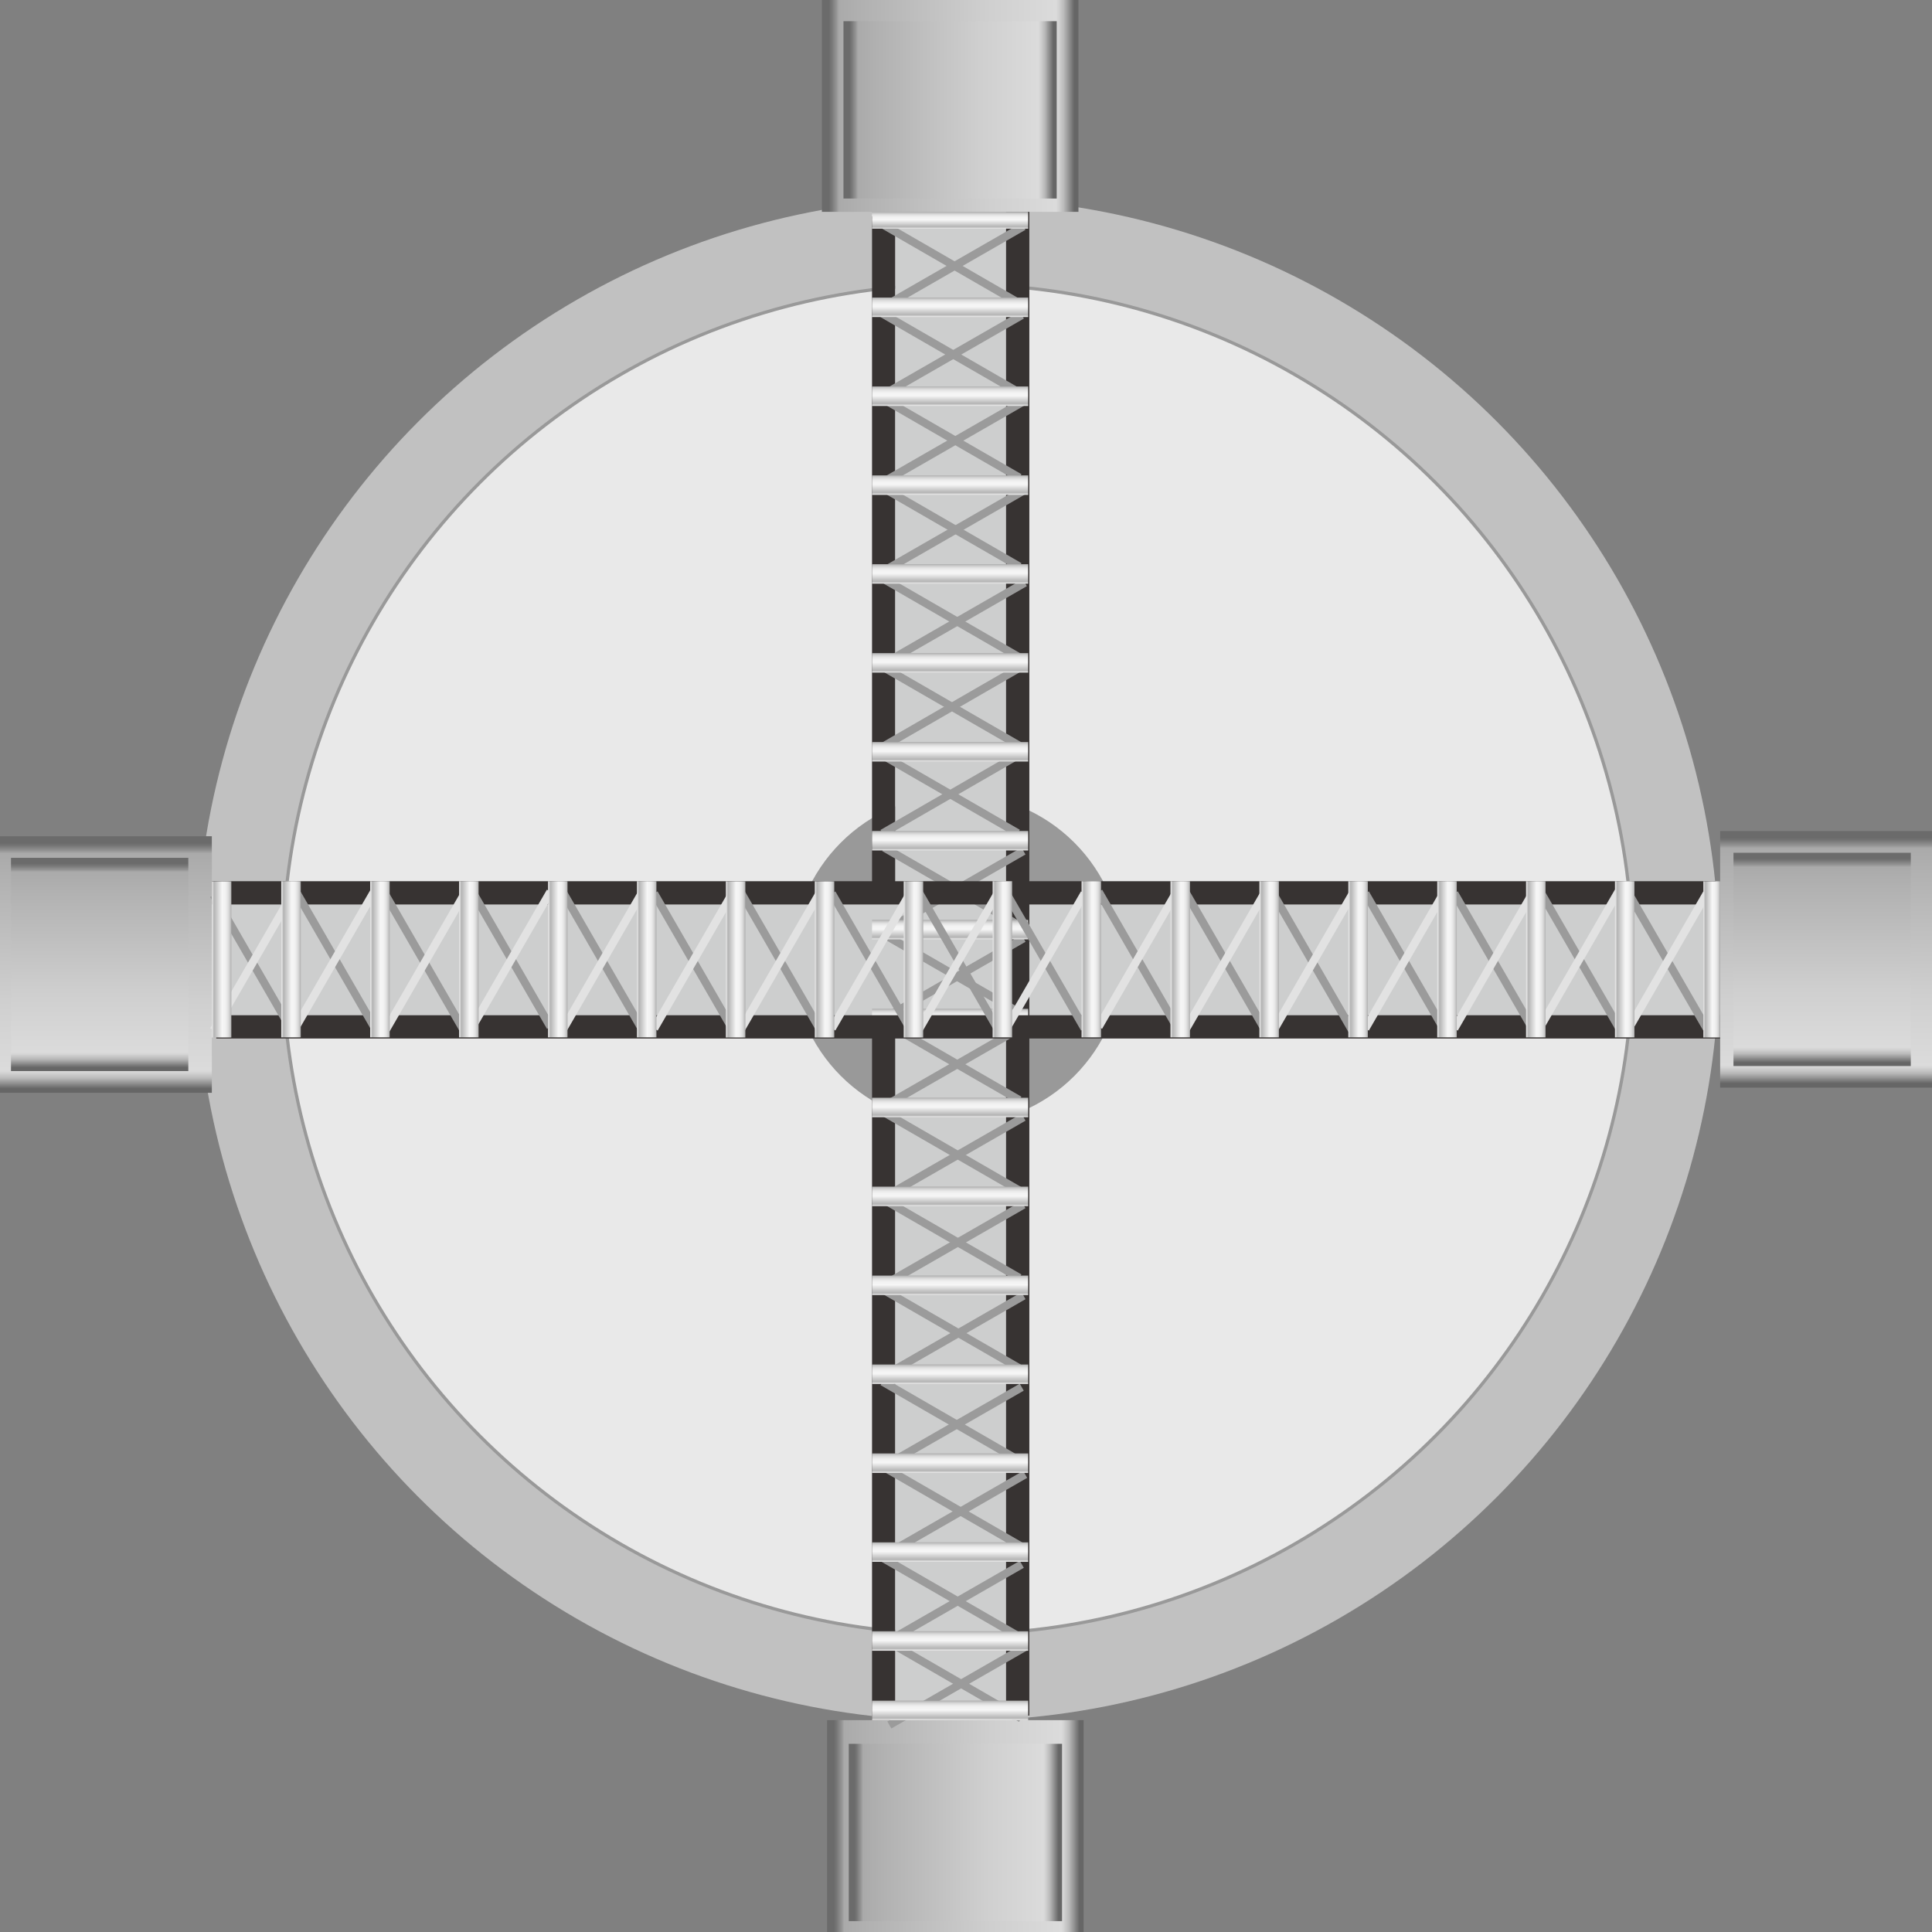 <svg xmlns="http://www.w3.org/2000/svg" xmlns:xlink="http://www.w3.org/1999/xlink" viewBox="0 0 149.48 149.48"><rect x="0" y="0" width="149.48" height="149.48" fill="#808080" stroke="none"/><defs><style>.cls-1{fill:#c1c1c1;}.cls-2{fill:#e9e9e9;stroke:#999;stroke-miterlimit:10;stroke-width:0.25px;}.cls-3{fill:#999;}.cls-4{fill:url(#未命名的渐变_9);}.cls-5{fill:#373332;}.cls-6{fill:#cdcece;}.cls-7{fill:url(#未命名的渐变_9-2);}.cls-8{fill:url(#未命名的渐变_9-3);}.cls-9{fill:url(#未命名的渐变_9-4);}.cls-10{fill:url(#未命名的渐变_105);}.cls-11{fill:url(#未命名的渐变_105-2);}.cls-12{fill:url(#未命名的渐变_105-3);}.cls-13{fill:url(#未命名的渐变_105-4);}.cls-14{fill:url(#未命名的渐变_105-5);}.cls-15{fill:url(#未命名的渐变_105-6);}.cls-16{fill:url(#未命名的渐变_105-7);}.cls-17{fill:url(#未命名的渐变_105-8);}.cls-18{fill:url(#未命名的渐变_105-9);}.cls-19{fill:url(#未命名的渐变_105-10);}.cls-20{fill:url(#未命名的渐变_105-11);}.cls-21{fill:url(#未命名的渐变_105-12);}.cls-22{fill:url(#未命名的渐变_105-13);}.cls-23{fill:url(#未命名的渐变_105-14);}.cls-24{fill:url(#未命名的渐变_105-15);}.cls-25{fill:url(#未命名的渐变_105-16);}.cls-26{fill:url(#未命名的渐变_105-17);}.cls-27{fill:url(#未命名的渐变_105-18);}.cls-28{fill:url(#未命名的渐变_105-19);}.cls-29{fill:url(#未命名的渐变_105-20);}.cls-30{fill:url(#未命名的渐变_105-21);}.cls-31{fill:url(#未命名的渐变_105-22);}.cls-32{fill:url(#未命名的渐变_105-23);}.cls-33{fill:url(#未命名的渐变_105-24);}.cls-34{fill:url(#未命名的渐变_105-25);}.cls-35{fill:url(#未命名的渐变_105-26);}.cls-36{fill:url(#未命名的渐变_105-27);}.cls-37{fill:url(#未命名的渐变_105-28);}.cls-38{fill:url(#未命名的渐变_105-29);}.cls-39{fill:url(#未命名的渐变_105-30);}.cls-40{fill:url(#未命名的渐变_105-31);}.cls-41{fill:url(#未命名的渐变_105-32);}.cls-42{fill:url(#未命名的渐变_105-33);}.cls-43{fill:url(#未命名的渐变_105-34);}.cls-44{fill:url(#未命名的渐变_105-35);}.cls-45{fill:url(#未命名的渐变_105-36);}.cls-46{fill:url(#未命名的渐变_105-37);}.cls-47{fill:url(#未命名的渐变_105-38);}.cls-48{fill:url(#未命名的渐变_105-39);}.cls-49{fill:url(#未命名的渐变_105-40);}.cls-50{fill:url(#未命名的渐变_105-41);}.cls-51{fill:url(#未命名的渐变_105-42);}.cls-52{fill:url(#未命名的渐变_105-43);}.cls-53{fill:url(#未命名的渐变_105-44);}.cls-54{fill:url(#未命名的渐变_105-45);}.cls-55{fill:url(#未命名的渐变_105-46);}.cls-56{fill:url(#未命名的渐变_105-47);}.cls-57{fill:url(#未命名的渐变_105-48);}.cls-58{fill:url(#未命名的渐变_105-49);}.cls-59{fill:url(#未命名的渐变_105-50);}.cls-60{fill:url(#未命名的渐变_105-51);}.cls-61{fill:url(#未命名的渐变_105-52);}.cls-62{fill:url(#未命名的渐变_9-5);}.cls-63{fill:url(#未命名的渐变_9-6);}.cls-64{fill:url(#未命名的渐变_9-7);}.cls-65{fill:url(#未命名的渐变_9-8);}.cls-66{fill:url(#未命名的渐变_105-53);}.cls-67{fill:url(#未命名的渐变_105-54);}.cls-68{fill:url(#未命名的渐变_105-55);}.cls-69{fill:url(#未命名的渐变_105-56);}.cls-70{fill:url(#未命名的渐变_105-57);}.cls-71{fill:url(#未命名的渐变_105-58);}.cls-72{fill:url(#未命名的渐变_105-59);}.cls-73{fill:url(#未命名的渐变_105-60);}.cls-74{fill:url(#未命名的渐变_105-61);}.cls-75{fill:url(#未命名的渐变_105-62);}.cls-76{fill:url(#未命名的渐变_105-63);}.cls-77{fill:url(#未命名的渐变_105-64);}.cls-78{fill:url(#未命名的渐变_105-65);}.cls-79{fill:url(#未命名的渐变_105-66);}.cls-80{fill:url(#未命名的渐变_105-67);}.cls-81{fill:url(#未命名的渐变_105-68);}.cls-82{fill:url(#未命名的渐变_105-69);}.cls-83{fill:url(#未命名的渐变_105-70);}.cls-84{fill:url(#未命名的渐变_105-71);}.cls-85{fill:url(#未命名的渐变_105-72);}.cls-86{fill:url(#未命名的渐变_105-73);}.cls-87{fill:url(#未命名的渐变_105-74);}.cls-88{fill:url(#未命名的渐变_105-75);}.cls-89{fill:url(#未命名的渐变_105-76);}.cls-90{fill:url(#未命名的渐变_105-77);}.cls-91{fill:url(#未命名的渐变_105-78);}.cls-92{fill:url(#未命名的渐变_105-79);}.cls-93{fill:url(#未命名的渐变_105-80);}.cls-94{fill:url(#未命名的渐变_105-81);}.cls-95{fill:url(#未命名的渐变_105-82);}.cls-96{fill:url(#未命名的渐变_105-83);}.cls-97{fill:url(#未命名的渐变_105-84);}.cls-98{fill:url(#未命名的渐变_105-85);}.cls-99{fill:url(#未命名的渐变_105-86);}.cls-100{fill:url(#未命名的渐变_105-87);}.cls-101{fill:url(#未命名的渐变_105-88);}.cls-102{fill:url(#未命名的渐变_105-89);}.cls-103{fill:url(#未命名的渐变_105-90);}.cls-104{fill:url(#未命名的渐变_105-91);}.cls-105{fill:url(#未命名的渐变_105-92);}.cls-106{fill:url(#未命名的渐变_105-93);}.cls-107{fill:url(#未命名的渐变_105-94);}.cls-108{fill:url(#未命名的渐变_105-95);}.cls-109{fill:url(#未命名的渐变_105-96);}.cls-110{fill:url(#未命名的渐变_105-97);}.cls-111{fill:url(#未命名的渐变_105-98);}.cls-112{fill:url(#未命名的渐变_105-99);}.cls-113{fill:url(#未命名的渐变_105-100);}.cls-114{fill:url(#未命名的渐变_105-101);}.cls-115{fill:url(#未命名的渐变_105-102);}.cls-116{fill:url(#未命名的渐变_105-103);}.cls-117{fill:url(#未命名的渐变_105-104);}</style><linearGradient id="未命名的渐变_9" x1="64.12" y1="8.2" x2="84.12" y2="8.2" gradientUnits="userSpaceOnUse"><stop offset="0" stop-color="#6b6b6b"/><stop offset="0.01" stop-color="#767676"/><stop offset="0.03" stop-color="#959595"/><stop offset="0.04" stop-color="#aaa"/><stop offset="0.13" stop-color="#b1b1b1"/><stop offset="0.61" stop-color="#cfcfcf"/><stop offset="0.88" stop-color="#dbdbdb"/><stop offset="0.89" stop-color="#d2d2d2"/><stop offset="0.91" stop-color="#b9b9b9"/><stop offset="0.93" stop-color="#909090"/><stop offset="0.95" stop-color="#666"/></linearGradient><linearGradient id="未命名的渐变_9-2" x1="65.71" y1="8.51" x2="82.33" y2="8.51" xlink:href="#未命名的渐变_9"/><linearGradient id="未命名的渐变_9-3" x1="64.52" y1="141.28" x2="84.52" y2="141.28" xlink:href="#未命名的渐变_9"/><linearGradient id="未命名的渐变_9-4" x1="66.11" y1="141.78" x2="82.73" y2="141.78" xlink:href="#未命名的渐变_9"/><linearGradient id="未命名的渐变_105" x1="-253.93" y1="287.23" x2="-253.93" y2="285.92" gradientTransform="translate(327.57 -115.85) scale(1 0.48)" gradientUnits="userSpaceOnUse"><stop offset="0" stop-color="#e2e2e2"/><stop offset="0.03" stop-color="#d0d0d0"/><stop offset="0.06" stop-color="#bcbcbc"/><stop offset="0.09" stop-color="#b5b5b5"/><stop offset="0.49" stop-color="#f6f6f6"/><stop offset="0.63" stop-color="#f3f3f3"/><stop offset="0.73" stop-color="#eaeaea"/><stop offset="0.82" stop-color="#dbdbdb"/><stop offset="0.9" stop-color="#c6c6c6"/><stop offset="0.97" stop-color="#aaa"/><stop offset="1" stop-color="#9b9b9b"/></linearGradient><linearGradient id="未命名的渐变_105-2" x1="312.87" y1="975.35" x2="312.87" y2="974.04" gradientTransform="matrix(1, 0, 0, -0.48, -239.23, 484)" xlink:href="#未命名的渐变_105"/><linearGradient id="未命名的渐变_105-3" x1="-257.46" y1="299.55" x2="-257.46" y2="298.24" gradientTransform="translate(330.97 -114.88) scale(1 0.48)" xlink:href="#未命名的渐变_105"/><linearGradient id="未命名的渐变_105-4" x1="309.56" y1="987.94" x2="309.56" y2="986.63" gradientTransform="matrix(1, 0, 0, -0.48, -236.05, 496.82)" xlink:href="#未命名的渐变_105"/><linearGradient id="未命名的渐变_105-5" x1="-260.67" y1="311.79" x2="-260.67" y2="310.48" gradientTransform="translate(334.31 -114.05) scale(1 0.48)" xlink:href="#未命名的渐变_105"/><linearGradient id="未命名的渐变_105-6" x1="306.13" y1="999.91" x2="306.13" y2="998.6" gradientTransform="matrix(1, 0, 0, -0.48, -232.49, 509.17)" xlink:href="#未命名的渐变_105"/><linearGradient id="未命名的渐变_105-7" x1="-264.11" y1="324.32" x2="-264.11" y2="323.01" gradientTransform="translate(337.75 -113.13) scale(1 0.48)" xlink:href="#未命名的渐变_105"/><linearGradient id="未命名的渐变_105-8" x1="302.69" y1="1012.44" x2="302.69" y2="1011.13" gradientTransform="matrix(1, 0, 0, -0.48, -229.05, 522)" xlink:href="#未命名的渐变_105"/><linearGradient id="未命名的渐变_105-9" x1="-267.57" y1="337.35" x2="-267.57" y2="336.04" gradientTransform="translate(341.31 -112.23) scale(1 0.48)" xlink:href="#未命名的渐变_105"/><linearGradient id="未命名的渐变_105-10" x1="299.05" y1="1025.25" x2="299.05" y2="1023.94" gradientTransform="matrix(1, 0, 0, -0.48, -225.31, 535.19)" xlink:href="#未命名的渐变_105"/><linearGradient id="未命名的渐变_105-11" x1="-271.05" y1="349.58" x2="-271.05" y2="348.27" gradientTransform="translate(344.69 -111.27) scale(1 0.48)" xlink:href="#未命名的渐变_105"/><linearGradient id="未命名的渐变_105-12" x1="295.76" y1="1037.69" x2="295.76" y2="1036.38" gradientTransform="matrix(1, 0, 0, -0.48, -222.12, 547.88)" xlink:href="#未命名的渐变_105"/><linearGradient id="未命名的渐变_105-13" x1="-274.54" y1="361.77" x2="-274.54" y2="360.46" gradientTransform="translate(348.06 -110.3) scale(1 0.48)" xlink:href="#未命名的渐变_105"/><linearGradient id="未命名的渐变_105-14" x1="292.48" y1="1050.16" x2="292.48" y2="1048.85" gradientTransform="matrix(1, 0, 0, -0.48, -218.97, 560.58)" xlink:href="#未命名的渐变_105"/><linearGradient id="未命名的渐变_105-15" x1="-278" y1="374.9" x2="-278" y2="373.59" gradientTransform="translate(351.64 -109.41) scale(1 0.48)" xlink:href="#未命名的渐变_105"/><linearGradient id="未命名的渐变_105-16" x1="288.8" y1="1063.02" x2="288.8" y2="1061.71" gradientTransform="matrix(1, 0, 0, -0.48, -215.16, 573.84)" xlink:href="#未命名的渐变_105"/><linearGradient id="未命名的渐变_105-17" x1="-281.37" y1="387.15" x2="-281.37" y2="385.84" gradientTransform="translate(355.01 -108.5) scale(1 0.48)" xlink:href="#未命名的渐变_105"/><linearGradient id="未命名的渐变_105-18" x1="285.44" y1="1075.27" x2="285.44" y2="1073.96" gradientTransform="matrix(1, 0, 0, -0.48, -211.8, 586.39)" xlink:href="#未命名的渐变_105"/><linearGradient id="未命名的渐变_105-19" x1="-284.75" y1="399.49" x2="-284.75" y2="398.18" gradientTransform="translate(358.39 -107.6) scale(1 0.48)" xlink:href="#未命名的渐变_105"/><linearGradient id="未命名的渐变_105-20" x1="282.05" y1="1087.61" x2="282.05" y2="1086.3" gradientTransform="matrix(1, 0, 0, -0.48, -208.41, 599.03)" xlink:href="#未命名的渐变_105"/><linearGradient id="未命名的渐变_105-21" x1="-288.25" y1="412.24" x2="-288.25" y2="410.93" gradientTransform="translate(361.89 -106.66) scale(1 0.48)" xlink:href="#未命名的渐变_105"/><linearGradient id="未命名的渐变_105-22" x1="278.55" y1="1100.36" x2="278.55" y2="1099.05" gradientTransform="matrix(1, 0, 0, -0.48, -204.91, 612.09)" xlink:href="#未命名的渐变_105"/><linearGradient id="未命名的渐变_105-23" x1="-291.63" y1="424.54" x2="-291.63" y2="423.23" gradientTransform="translate(365.27 -105.75) scale(1 0.48)" xlink:href="#未命名的渐变_105"/><linearGradient id="未命名的渐变_105-24" x1="275.17" y1="1112.66" x2="275.17" y2="1111.35" gradientTransform="matrix(1, 0, 0, -0.48, -201.53, 624.7)" xlink:href="#未命名的渐变_105"/><linearGradient id="未命名的渐变_105-25" x1="-295.13" y1="437.3" x2="-295.13" y2="435.99" gradientTransform="translate(368.77 -104.81) scale(1 0.48)" xlink:href="#未命名的渐变_105"/><linearGradient id="未命名的渐变_105-26" x1="271.67" y1="1125.42" x2="271.67" y2="1124.11" gradientTransform="matrix(1, 0, 0, -0.48, -198.03, 637.77)" xlink:href="#未命名的渐变_105"/><linearGradient id="未命名的渐变_105-27" x1="-298.77" y1="450.02" x2="-298.77" y2="448.71" gradientTransform="translate(372.29 -103.81) scale(1 0.48)" xlink:href="#未命名的渐变_105"/><linearGradient id="未命名的渐变_105-28" x1="268.25" y1="1138.4" x2="268.25" y2="1137.09" gradientTransform="matrix(1, 0, 0, -0.48, -194.74, 651)" xlink:href="#未命名的渐变_105"/><linearGradient id="未命名的渐变_105-29" x1="-301.91" y1="462.51" x2="-301.91" y2="461.2" gradientTransform="translate(375.68 -103.03) scale(1 0.48)" xlink:href="#未命名的渐变_105"/><linearGradient id="未命名的渐变_105-30" x1="264.67" y1="1150.36" x2="264.67" y2="1149.05" gradientTransform="matrix(1, 0, 0, -0.48, -190.91, 663.4)" xlink:href="#未命名的渐变_105"/><linearGradient id="未命名的渐变_105-31" x1="-305.59" y1="474.86" x2="-305.59" y2="473.55" gradientTransform="translate(379.11 -101.98) scale(1 0.48)" xlink:href="#未命名的渐变_105"/><linearGradient id="未命名的渐变_105-32" x1="261.43" y1="1163.25" x2="261.43" y2="1161.93" gradientTransform="matrix(1, 0, 0, -0.48, -187.92, 676.46)" xlink:href="#未命名的渐变_105"/><linearGradient id="未命名的渐变_105-33" x1="-308.56" y1="486.74" x2="-308.56" y2="485.43" gradientTransform="translate(382.33 -101.25) scale(1 0.48)" xlink:href="#未命名的渐变_105"/><linearGradient id="未命名的渐变_105-34" x1="258.02" y1="1174.59" x2="258.02" y2="1173.28" gradientTransform="matrix(1, 0, 0, -0.48, -184.25, 688.23)" xlink:href="#未命名的渐变_105"/><linearGradient id="未命名的渐变_105-35" x1="73.51" y1="24.48" x2="73.51" y2="22.97" gradientTransform="matrix(1, 0, 0, 1, 0, 0)" xlink:href="#未命名的渐变_105"/><linearGradient id="未命名的渐变_105-36" x1="73.51" y1="31.36" x2="73.51" y2="29.84" gradientTransform="matrix(1, 0, 0, 1, 0, 0)" xlink:href="#未命名的渐变_105"/><linearGradient id="未命名的渐变_105-37" x1="73.51" y1="38.24" x2="73.51" y2="36.72" gradientTransform="matrix(1, 0, 0, 1, 0, 0)" xlink:href="#未命名的渐变_105"/><linearGradient id="未命名的渐变_105-38" x1="73.51" y1="45.12" x2="73.51" y2="43.6" gradientTransform="matrix(1, 0, 0, 1, 0, 0)" xlink:href="#未命名的渐变_105"/><linearGradient id="未命名的渐变_105-39" x1="73.51" y1="52" x2="73.51" y2="50.48" gradientTransform="matrix(1, 0, 0, 1, 0, 0)" xlink:href="#未命名的渐变_105"/><linearGradient id="未命名的渐变_105-40" x1="73.51" y1="58.88" x2="73.51" y2="57.36" gradientTransform="matrix(1, 0, 0, 1, 0, 0)" xlink:href="#未命名的渐变_105"/><linearGradient id="未命名的渐变_105-41" x1="73.51" y1="65.76" x2="73.51" y2="64.24" gradientTransform="matrix(1, 0, 0, 1, 0, 0)" xlink:href="#未命名的渐变_105"/><linearGradient id="未命名的渐变_105-42" x1="73.51" y1="72.64" x2="73.51" y2="71.12" gradientTransform="matrix(1, 0, 0, 1, 0, 0)" xlink:href="#未命名的渐变_105"/><linearGradient id="未命名的渐变_105-43" x1="73.51" y1="79.52" x2="73.51" y2="78" gradientTransform="matrix(1, 0, 0, 1, 0, 0)" xlink:href="#未命名的渐变_105"/><linearGradient id="未命名的渐变_105-44" x1="73.51" y1="86.4" x2="73.51" y2="84.88" gradientTransform="matrix(1, 0, 0, 1, 0, 0)" xlink:href="#未命名的渐变_105"/><linearGradient id="未命名的渐变_105-45" x1="73.51" y1="93.28" x2="73.51" y2="91.76" gradientTransform="matrix(1, 0, 0, 1, 0, 0)" xlink:href="#未命名的渐变_105"/><linearGradient id="未命名的渐变_105-46" x1="73.51" y1="100.16" x2="73.51" y2="98.64" gradientTransform="matrix(1, 0, 0, 1, 0, 0)" xlink:href="#未命名的渐变_105"/><linearGradient id="未命名的渐变_105-47" x1="73.51" y1="107.03" x2="73.51" y2="105.52" gradientTransform="matrix(1, 0, 0, 1, 0, 0)" xlink:href="#未命名的渐变_105"/><linearGradient id="未命名的渐变_105-48" x1="73.51" y1="113.91" x2="73.51" y2="112.4" gradientTransform="matrix(1, 0, 0, 1, 0, 0)" xlink:href="#未命名的渐变_105"/><linearGradient id="未命名的渐变_105-49" x1="73.51" y1="120.79" x2="73.51" y2="119.28" gradientTransform="matrix(1, 0, 0, 1, 0, 0)" xlink:href="#未命名的渐变_105"/><linearGradient id="未命名的渐变_105-50" x1="73.51" y1="127.67" x2="73.51" y2="126.16" gradientTransform="matrix(1, 0, 0, 1, 0, 0)" xlink:href="#未命名的渐变_105"/><linearGradient id="未命名的渐变_105-51" x1="73.51" y1="133.05" x2="73.51" y2="131.53" gradientTransform="matrix(1, 0, 0, 1, 0, 0)" xlink:href="#未命名的渐变_105"/><linearGradient id="未命名的渐变_105-52" x1="73.51" y1="17.66" x2="73.51" y2="16.35" gradientTransform="matrix(1, 0, 0, 1, 0, 0)" xlink:href="#未命名的渐变_105"/><linearGradient id="未命名的渐变_9-5" x1="1171.56" y1="-446.2" x2="1191.56" y2="-446.2" gradientTransform="translate(-1039.67 520.43)" xlink:href="#未命名的渐变_9"/><linearGradient id="未命名的渐变_9-6" x1="1173.15" y1="-445.89" x2="1189.77" y2="-445.89" gradientTransform="translate(-1039.98 520.12)" xlink:href="#未命名的渐变_9"/><linearGradient id="未命名的渐变_9-7" x1="1171.96" y1="-313.12" x2="1191.96" y2="-313.12" gradientTransform="translate(-1173.16 387.74)" xlink:href="#未命名的渐变_9"/><linearGradient id="未命名的渐变_9-8" x1="1173.55" y1="-312.62" x2="1190.17" y2="-312.62" gradientTransform="translate(-1173.66 387.24)" xlink:href="#未命名的渐变_9"/><linearGradient id="未命名的渐变_105-53" x1="932.34" y1="624.1" x2="932.34" y2="622.79" gradientTransform="translate(-803.31 -222.16) scale(1 0.48)" xlink:href="#未命名的渐变_105"/><linearGradient id="未命名的渐变_105-54" x1="-419" y1="-1016.48" x2="-419" y2="-1017.79" gradientTransform="matrix(1, 0, 0, -0.48, 548.03, -409.34)" xlink:href="#未命名的渐变_105"/><linearGradient id="未命名的渐变_105-55" x1="928.81" y1="636.41" x2="928.81" y2="635.1" gradientTransform="translate(-806.62 -228.14) scale(1 0.48)" xlink:href="#未命名的渐变_105"/><linearGradient id="未命名的渐变_105-56" x1="-422.31" y1="-1003.9" x2="-422.31" y2="-1005.21" gradientTransform="matrix(1, 0, 0, -0.48, 544.5, -403.49)" xlink:href="#未命名的渐变_105"/><linearGradient id="未命名的渐变_105-57" x1="925.6" y1="648.66" x2="925.6" y2="647.35" gradientTransform="translate(-810.06 -233.83) scale(1 0.48)" xlink:href="#未命名的渐变_105"/><linearGradient id="未命名的渐变_105-58" x1="-425.74" y1="-991.92" x2="-425.74" y2="-993.23" gradientTransform="matrix(1, 0, 0, -0.48, 541.29, -397.66)" xlink:href="#未命名的渐变_105"/><linearGradient id="未命名的渐变_105-59" x1="922.16" y1="661.18" x2="922.16" y2="659.87" gradientTransform="translate(-813.5 -239.79) scale(1 0.48)" xlink:href="#未命名的渐变_105"/><linearGradient id="未命名的渐变_105-60" x1="-429.18" y1="-979.39" x2="-429.18" y2="-980.7" gradientTransform="matrix(1, 0, 0, -0.48, 537.85, -391.71)" xlink:href="#未命名的渐变_105"/><linearGradient id="未命名的渐变_105-61" x1="918.71" y1="674.21" x2="918.71" y2="672.9" gradientTransform="translate(-817.13 -245.88) scale(1 0.48)" xlink:href="#未命名的渐变_105"/><linearGradient id="未命名的渐变_105-62" x1="-432.82" y1="-966.59" x2="-432.82" y2="-967.9" gradientTransform="matrix(1, 0, 0, -0.48, 534.39, -385.51)" xlink:href="#未命名的渐变_105"/><linearGradient id="未命名的渐变_105-63" x1="915.23" y1="686.44" x2="915.23" y2="685.13" gradientTransform="translate(-820.43 -251.8) scale(1 0.48)" xlink:href="#未命名的渐变_105"/><linearGradient id="未命名的渐变_105-64" x1="-436.12" y1="-954.14" x2="-436.12" y2="-955.45" gradientTransform="matrix(1, 0, 0, -0.48, 530.91, -379.7)" xlink:href="#未命名的渐变_105"/><linearGradient id="未命名的渐变_105-65" x1="911.73" y1="698.63" x2="911.73" y2="697.32" gradientTransform="translate(-823.7 -257.73) scale(1 0.48)" xlink:href="#未命名的渐变_105"/><linearGradient id="未命名的渐变_105-66" x1="-439.39" y1="-941.68" x2="-439.39" y2="-942.99" gradientTransform="matrix(1, 0, 0, -0.48, 527.42, -373.9)" xlink:href="#未命名的渐变_105"/><linearGradient id="未命名的渐变_105-67" x1="908.27" y1="711.77" x2="908.27" y2="710.46" gradientTransform="translate(-827.38 -263.85) scale(1 0.48)" xlink:href="#未命名的渐变_105"/><linearGradient id="未命名的渐变_105-68" x1="-443.07" y1="-928.81" x2="-443.07" y2="-930.12" gradientTransform="matrix(1, 0, 0, -0.48, 523.96, -367.65)" xlink:href="#未命名的渐变_105"/><linearGradient id="未命名的渐变_105-69" x1="904.91" y1="724.02" x2="904.91" y2="722.71" gradientTransform="translate(-830.75 -269.67) scale(1 0.48)" xlink:href="#未命名的渐变_105"/><linearGradient id="未命名的渐变_105-70" x1="-446.44" y1="-916.56" x2="-446.44" y2="-917.87" gradientTransform="matrix(1, 0, 0, -0.48, 520.6, -361.83)" xlink:href="#未命名的渐变_105"/><linearGradient id="未命名的渐变_105-71" x1="901.52" y1="736.35" x2="901.52" y2="735.04" gradientTransform="translate(-834.13 -275.54) scale(1 0.48)" xlink:href="#未命名的渐变_105"/><linearGradient id="未命名的渐变_105-72" x1="-449.82" y1="-904.23" x2="-449.82" y2="-905.54" gradientTransform="matrix(1, 0, 0, -0.48, 517.21, -355.96)" xlink:href="#未命名的渐变_105"/><linearGradient id="未命名的渐变_105-73" x1="898.02" y1="749.1" x2="898.02" y2="747.79" gradientTransform="translate(-837.64 -281.6) scale(1 0.48)" xlink:href="#未命名的渐变_105"/><linearGradient id="未命名的渐变_105-74" x1="-453.32" y1="-891.47" x2="-453.32" y2="-892.78" gradientTransform="matrix(1, 0, 0, -0.48, 513.71, -349.9)" xlink:href="#未命名的渐变_105"/><linearGradient id="未命名的渐变_105-75" x1="894.64" y1="761.41" x2="894.64" y2="760.1" gradientTransform="translate(-841.01 -287.45) scale(1 0.48)" xlink:href="#未命名的渐变_105"/><linearGradient id="未命名的渐变_105-76" x1="-456.7" y1="-879.17" x2="-456.7" y2="-880.48" gradientTransform="matrix(1, 0, 0, -0.48, 510.33, -344.04)" xlink:href="#未命名的渐变_105"/><linearGradient id="未命名的渐变_105-77" x1="891.14" y1="774.16" x2="891.14" y2="772.85" gradientTransform="translate(-844.52 -293.52) scale(1 0.48)" xlink:href="#未命名的渐变_105"/><linearGradient id="未命名的渐变_105-78" x1="-460.2" y1="-866.41" x2="-460.2" y2="-867.72" gradientTransform="matrix(1, 0, 0, -0.48, 506.83, -337.98)" xlink:href="#未命名的渐变_105"/><linearGradient id="未命名的渐变_105-79" x1="887.5" y1="786.88" x2="887.5" y2="785.57" gradientTransform="translate(-847.93 -299.7) scale(1 0.48)" xlink:href="#未命名的渐变_105"/><linearGradient id="未命名的渐变_105-80" x1="-463.62" y1="-853.43" x2="-463.62" y2="-854.74" gradientTransform="matrix(1, 0, 0, -0.48, 503.19, -331.93)" xlink:href="#未命名的渐变_105"/><linearGradient id="未命名的渐变_105-81" x1="884.37" y1="799.37" x2="884.37" y2="798.06" gradientTransform="translate(-851.51 -305.38) scale(1 0.48)" xlink:href="#未命名的渐变_105"/><linearGradient id="未命名的渐变_105-82" x1="-467.2" y1="-841.48" x2="-467.2" y2="-842.79" gradientTransform="matrix(1, 0, 0, -0.48, 500.05, -325.99)" xlink:href="#未命名的渐变_105"/><linearGradient id="未命名的渐变_105-83" x1="880.68" y1="811.72" x2="880.68" y2="810.41" gradientTransform="translate(-854.75 -311.51) scale(1 0.48)" xlink:href="#未命名的渐变_105"/><linearGradient id="未命名的渐变_105-84" x1="-470.44" y1="-828.59" x2="-470.44" y2="-829.9" gradientTransform="matrix(1, 0, 0, -0.48, 496.37, -320.12)" xlink:href="#未命名的渐变_105"/><linearGradient id="未命名的渐变_105-85" x1="877.71" y1="823.6" x2="877.71" y2="822.29" gradientTransform="translate(-858.17 -316.91) scale(1 0.48)" xlink:href="#未命名的渐变_105"/><linearGradient id="未命名的渐变_105-86" x1="-473.85" y1="-817.24" x2="-473.85" y2="-818.55" gradientTransform="matrix(1, 0, 0, -0.48, 493.4, -314.47)" xlink:href="#未命名的渐变_105"/><linearGradient id="未命名的渐变_105-87" x1="1180.96" y1="-429.92" x2="1180.96" y2="-431.43" gradientTransform="translate(-1055.24 504.85)" xlink:href="#未命名的渐变_105"/><linearGradient id="未命名的渐变_105-88" x1="1180.96" y1="-423.04" x2="1180.96" y2="-424.56" gradientTransform="translate(-1062.12 497.97)" xlink:href="#未命名的渐变_105"/><linearGradient id="未命名的渐变_105-89" x1="1180.96" y1="-416.16" x2="1180.96" y2="-417.68" gradientTransform="translate(-1069 491.09)" xlink:href="#未命名的渐变_105"/><linearGradient id="未命名的渐变_105-90" x1="1180.96" y1="-409.28" x2="1180.96" y2="-410.8" gradientTransform="translate(-1075.88 484.22)" xlink:href="#未命名的渐变_105"/><linearGradient id="未命名的渐变_105-91" x1="1180.96" y1="-402.4" x2="1180.96" y2="-403.92" gradientTransform="translate(-1082.76 477.34)" xlink:href="#未命名的渐变_105"/><linearGradient id="未命名的渐变_105-92" x1="1180.96" y1="-395.52" x2="1180.96" y2="-397.04" gradientTransform="translate(-1089.64 470.46)" xlink:href="#未命名的渐变_105"/><linearGradient id="未命名的渐变_105-93" x1="1180.96" y1="-388.64" x2="1180.96" y2="-390.16" gradientTransform="translate(-1096.52 463.58)" xlink:href="#未命名的渐变_105"/><linearGradient id="未命名的渐变_105-94" x1="1180.96" y1="-381.76" x2="1180.96" y2="-383.28" gradientTransform="translate(-1103.4 456.7)" xlink:href="#未命名的渐变_105"/><linearGradient id="未命名的渐变_105-95" x1="1180.96" y1="-374.88" x2="1180.96" y2="-376.4" gradientTransform="translate(-1110.28 449.82)" xlink:href="#未命名的渐变_105"/><linearGradient id="未命名的渐变_105-96" x1="1180.96" y1="-368" x2="1180.96" y2="-369.52" gradientTransform="translate(-1117.16 442.94)" xlink:href="#未命名的渐变_105"/><linearGradient id="未命名的渐变_105-97" x1="1180.96" y1="-361.12" x2="1180.96" y2="-362.64" gradientTransform="translate(-1124.04 436.06)" xlink:href="#未命名的渐变_105"/><linearGradient id="未命名的渐变_105-98" x1="1180.96" y1="-354.24" x2="1180.96" y2="-355.76" gradientTransform="translate(-1130.92 429.18)" xlink:href="#未命名的渐变_105"/><linearGradient id="未命名的渐变_105-99" x1="1180.96" y1="-347.37" x2="1180.96" y2="-348.88" gradientTransform="translate(-1137.8 422.3)" xlink:href="#未命名的渐变_105"/><linearGradient id="未命名的渐变_105-100" x1="1180.96" y1="-340.49" x2="1180.96" y2="-342" gradientTransform="translate(-1144.68 415.42)" xlink:href="#未命名的渐变_105"/><linearGradient id="未命名的渐变_105-101" x1="1180.96" y1="-333.61" x2="1180.96" y2="-335.12" gradientTransform="translate(-1151.56 408.54)" xlink:href="#未命名的渐变_105"/><linearGradient id="未命名的渐变_105-102" x1="1180.96" y1="-326.73" x2="1180.96" y2="-328.24" gradientTransform="translate(-1158.44 401.66)" xlink:href="#未命名的渐变_105"/><linearGradient id="未命名的渐变_105-103" x1="1180.96" y1="-321.35" x2="1180.96" y2="-322.87" gradientTransform="translate(-1163.81 396.29)" xlink:href="#未命名的渐变_105"/><linearGradient id="未命名的渐变_105-104" x1="1180.96" y1="-436.74" x2="1180.96" y2="-438.05" gradientTransform="translate(-1048.52 511.58)" xlink:href="#未命名的渐变_105"/></defs><title>Treatment basin（处理池）</title><g id="图层_2" data-name="图层 2"><g id="图层_125" data-name="图层 125"><g id="Treatment_basin_处理池_" data-name="Treatment basin（处理池）"><circle class="cls-1" cx="74.09" cy="74.22" r="58.92"/><circle class="cls-2" cx="74.09" cy="74.22" r="52.22"/><circle class="cls-3" cx="74.09" cy="74.22" r="12.77"/><rect class="cls-4" x="63.59" width="19.85" height="16.39"/><rect class="cls-5" x="67.47" y="16.74" width="1.8" height="116.35"/><rect class="cls-6" x="69.27" y="17.04" width="9.04" height="116.35"/><rect class="cls-6" x="69.27" y="16.17" width="9.04" height="116.35" transform="translate(148.14 0.56) rotate(90)"/><rect class="cls-5" x="77.84" y="16.39" width="1.8" height="116.35"/><rect class="cls-7" x="65.26" y="1.64" width="16.5" height="13.72"/><rect class="cls-8" x="63.99" y="133.09" width="19.85" height="16.39"/><rect class="cls-9" x="65.67" y="134.92" width="16.5" height="13.72"/><rect class="cls-10" x="67.6" y="20.14" width="12.08" height="0.62" transform="matrix(0.87, -0.5, 0.5, 0.87, -0.36, 39.56)"/><rect class="cls-11" x="67.6" y="20.14" width="12.08" height="0.62" transform="translate(127.19 74.98) rotate(-150)"/><rect class="cls-12" x="67.47" y="26.98" width="12.08" height="0.62" transform="matrix(0.87, -0.5, 0.5, 0.87, -3.79, 40.41)"/><rect class="cls-13" x="67.47" y="26.98" width="12.08" height="0.62" transform="translate(123.53 87.68) rotate(-150)"/><rect class="cls-14" x="67.6" y="33.63" width="12.08" height="0.62" transform="matrix(0.87, -0.5, 0.5, 0.87, -7.1, 41.37)"/><rect class="cls-15" x="67.6" y="33.63" width="12.08" height="0.62" transform="translate(120.45 100.15) rotate(-150)"/><rect class="cls-16" x="67.6" y="40.51" width="12.08" height="0.62" transform="matrix(0.87, -0.5, 0.5, 0.87, -10.54, 42.29)"/><rect class="cls-17" x="67.6" y="40.51" width="12.08" height="0.62" transform="translate(117.01 112.99) rotate(-150)"/><rect class="cls-18" x="67.7" y="47.6" width="12.08" height="0.62" transform="matrix(0.87, -0.5, 0.5, 0.87, -14.07, 43.29)"/><rect class="cls-19" x="67.7" y="47.6" width="12.08" height="0.62" transform="translate(113.66 126.27) rotate(-150)"/><rect class="cls-20" x="67.6" y="54.38" width="12.08" height="0.62" transform="translate(-17.48 44.15) rotate(-30)"/><rect class="cls-21" x="67.6" y="54.38" width="12.08" height="0.62" transform="translate(110.07 138.86) rotate(-150)"/><rect class="cls-22" x="67.47" y="61.15" width="12.08" height="0.62" transform="translate(-20.88 44.99) rotate(-30)"/><rect class="cls-23" x="67.47" y="61.15" width="12.08" height="0.62" transform="translate(106.45 151.43) rotate(-150)"/><rect class="cls-24" x="67.6" y="68.28" width="12.08" height="0.62" transform="matrix(0.87, -0.5, 0.5, 0.87, -24.43, 46.01)"/><rect class="cls-25" x="67.6" y="68.28" width="12.08" height="0.62" transform="translate(103.12 164.82) rotate(-150)"/><rect class="cls-26" x="67.6" y="75.01" width="12.08" height="0.62" transform="matrix(0.87, -0.5, 0.5, 0.87, -27.79, 46.91)"/><rect class="cls-27" x="67.6" y="75.01" width="12.08" height="0.62" transform="translate(99.75 177.37) rotate(-150)"/><rect class="cls-28" x="67.6" y="81.78" width="12.08" height="0.62" transform="matrix(0.87, -0.5, 0.5, 0.87, -31.18, 47.82)"/><rect class="cls-29" x="67.6" y="81.78" width="12.08" height="0.62" transform="translate(96.37 190.01) rotate(-150)"/><rect class="cls-30" x="67.6" y="88.79" width="12.08" height="0.62" transform="matrix(0.87, -0.5, 0.5, 0.87, -34.68, 48.76)"/><rect class="cls-31" x="67.6" y="88.79" width="12.08" height="0.62" transform="translate(92.87 203.08) rotate(-150)"/><rect class="cls-32" x="67.6" y="95.54" width="12.08" height="0.62" transform="matrix(0.87, -0.5, 0.5, 0.87, -38.06, 49.66)"/><rect class="cls-33" x="67.6" y="95.54" width="12.08" height="0.62" transform="translate(89.49 215.68) rotate(-150)"/><rect class="cls-34" x="67.6" y="102.55" width="12.08" height="0.62" transform="matrix(0.87, -0.5, 0.5, 0.87, -41.56, 50.6)"/><rect class="cls-35" x="67.6" y="102.55" width="12.08" height="0.62" transform="translate(85.99 228.75) rotate(-150)"/><rect class="cls-36" x="67.47" y="109.6" width="12.08" height="0.62" transform="matrix(0.87, -0.5, 0.5, 0.87, -45.11, 51.48)"/><rect class="cls-37" x="67.47" y="109.6" width="12.08" height="0.62" transform="translate(82.22 241.86) rotate(-150)"/><rect class="cls-38" x="67.73" y="116.32" width="12.08" height="0.62" transform="matrix(0.87, -0.5, 0.5, 0.87, -48.43, 52.51)"/><rect class="cls-39" x="67.73" y="116.32" width="12.08" height="0.62" transform="translate(79.34 254.51) rotate(-150)"/><rect class="cls-40" x="67.47" y="123.25" width="12.08" height="0.62" transform="matrix(0.87, -0.5, 0.5, 0.87, -51.93, 53.31)"/><rect class="cls-41" x="67.47" y="123.25" width="12.08" height="0.62" transform="translate(75.4 267.31) rotate(-150)"/><rect class="cls-42" x="67.73" y="129.62" width="12.08" height="0.62" transform="matrix(0.87, -0.5, 0.5, 0.87, -55.08, 54.29)"/><rect class="cls-43" x="67.73" y="129.62" width="12.08" height="0.62" transform="translate(72.69 279.34) rotate(-150)"/><rect class="cls-44" x="67.47" y="23.02" width="12.08" height="1.51"/><rect class="cls-45" x="67.47" y="29.9" width="12.08" height="1.51"/><rect class="cls-46" x="67.47" y="36.78" width="12.08" height="1.51"/><rect class="cls-47" x="67.47" y="43.65" width="12.08" height="1.51"/><rect class="cls-48" x="67.47" y="50.53" width="12.08" height="1.51"/><rect class="cls-49" x="67.47" y="57.41" width="12.08" height="1.51"/><rect class="cls-50" x="67.47" y="64.29" width="12.08" height="1.51"/><rect class="cls-51" x="67.47" y="71.17" width="12.08" height="1.51"/><rect class="cls-52" x="67.47" y="78.05" width="12.08" height="1.51"/><rect class="cls-53" x="67.47" y="84.93" width="12.08" height="1.51"/><rect class="cls-54" x="67.47" y="91.81" width="12.08" height="1.51"/><rect class="cls-55" x="67.47" y="98.69" width="12.08" height="1.51"/><rect class="cls-56" x="67.47" y="105.57" width="12.08" height="1.51"/><rect class="cls-57" x="67.47" y="112.45" width="12.08" height="1.51"/><rect class="cls-58" x="67.47" y="119.33" width="12.08" height="1.51"/><rect class="cls-59" x="67.47" y="126.21" width="12.08" height="1.51"/><rect class="cls-60" x="67.47" y="131.58" width="12.08" height="1.51"/><rect class="cls-61" x="67.47" y="16.39" width="12.08" height="1.3"/><rect class="cls-62" x="131.36" y="66.03" width="19.85" height="16.39" transform="translate(215.51 -67.06) rotate(90)"/><rect class="cls-5" x="73.67" y="10.91" width="1.8" height="116.35" transform="translate(143.65 -5.49) rotate(90)"/><rect class="cls-5" x="74.01" y="21.28" width="1.8" height="116.35" transform="translate(154.36 4.54) rotate(90)"/><rect class="cls-63" x="132.73" y="67.36" width="16.5" height="13.72" transform="translate(215.2 -66.75) rotate(90)"/><rect class="cls-64" x="-1.73" y="66.43" width="19.85" height="16.39" transform="translate(82.82 66.43) rotate(90)"/><rect class="cls-65" x="-0.55" y="67.76" width="16.5" height="13.72" transform="translate(82.33 66.92) rotate(90)"/><rect class="cls-66" x="122.99" y="74.04" width="12.08" height="0.62" transform="translate(128.9 -74.57) rotate(60)"/><rect class="cls-67" x="122.99" y="74.04" width="12.08" height="0.62" transform="translate(0.13 148.92) rotate(-60)"/><rect class="cls-68" x="116.15" y="73.91" width="12.08" height="0.62" transform="translate(125.38 -68.71) rotate(60)"/><rect class="cls-69" x="116.15" y="73.91" width="12.08" height="0.62" transform="translate(-3.18 142.93) rotate(-60)"/><rect class="cls-70" x="109.5" y="74.04" width="12.08" height="0.62" transform="translate(122.16 -62.89) rotate(60)"/><rect class="cls-71" x="109.5" y="74.04" width="12.08" height="0.62" transform="translate(-6.62 137.24) rotate(-60)"/><rect class="cls-72" x="102.62" y="74.04" width="12.08" height="0.62" transform="translate(118.72 -56.93) rotate(60)"/><rect class="cls-73" x="102.62" y="74.04" width="12.08" height="0.62" transform="translate(-10.06 131.28) rotate(-60)"/><rect class="cls-74" x="95.53" y="74.15" width="12.08" height="0.62" transform="translate(115.27 -50.74) rotate(60)"/><rect class="cls-75" x="95.53" y="74.15" width="12.08" height="0.62" transform="translate(-13.69 125.19) rotate(-60)"/><rect class="cls-76" x="88.76" y="74.04" width="12.08" height="0.62" transform="translate(111.79 -44.92) rotate(60)"/><rect class="cls-77" x="88.76" y="74.04" width="12.08" height="0.62" transform="translate(-16.99 119.27) rotate(-60)"/><rect class="cls-78" x="81.99" y="73.91" width="12.08" height="0.62" transform="translate(108.29 -39.12) rotate(60)"/><rect class="cls-79" x="81.99" y="73.91" width="12.08" height="0.62" transform="translate(-20.27 113.34) rotate(-60)"/><rect class="cls-80" x="74.85" y="74.04" width="12.08" height="0.62" transform="translate(104.83 -32.88) rotate(60)"/><rect class="cls-81" x="74.85" y="74.04" width="12.08" height="0.62" transform="translate(-23.95 107.23) rotate(-60)"/><rect class="cls-82" x="68.12" y="74.04" width="12.08" height="0.62" transform="translate(101.47 -27.05) rotate(60)"/><rect class="cls-83" x="68.12" y="74.04" width="12.08" height="0.62" transform="translate(-27.31 101.4) rotate(-60)"/><rect class="cls-84" x="61.35" y="74.04" width="12.08" height="0.62" transform="translate(98.08 -21.18) rotate(60)"/><rect class="cls-85" x="61.35" y="74.04" width="12.08" height="0.62" transform="translate(-30.7 95.53) rotate(-60)"/><rect class="cls-86" x="54.34" y="74.04" width="12.08" height="0.62" transform="translate(94.58 -15.12) rotate(60)"/><rect class="cls-87" x="54.34" y="74.04" width="12.08" height="0.62" transform="translate(-34.2 89.47) rotate(-60)"/><rect class="cls-88" x="47.59" y="74.04" width="12.08" height="0.62" transform="translate(91.2 -9.27) rotate(60)"/><rect class="cls-89" x="47.59" y="74.04" width="12.08" height="0.62" transform="translate(-37.57 83.62) rotate(-60)"/><rect class="cls-90" x="40.58" y="74.04" width="12.08" height="0.62" transform="translate(87.7 -3.2) rotate(60)"/><rect class="cls-91" x="40.58" y="74.04" width="12.08" height="0.62" transform="translate(-41.08 77.55) rotate(-60)"/><rect class="cls-92" x="33.53" y="73.91" width="12.08" height="0.62" transform="translate(84.06 2.84) rotate(60)"/><rect class="cls-93" x="33.53" y="73.91" width="12.08" height="0.62" transform="translate(-44.5 71.38) rotate(-60)"/><rect class="cls-94" x="26.81" y="74.17" width="12.08" height="0.62" transform="translate(80.93 8.79) rotate(60)"/><rect class="cls-95" x="26.81" y="74.17" width="12.08" height="0.62" transform="translate(-48.07 65.69) rotate(-60)"/><rect class="cls-96" x="19.89" y="73.91" width="12.08" height="0.62" transform="translate(77.24 14.66) rotate(60)"/><rect class="cls-97" x="19.89" y="73.91" width="12.08" height="0.62" transform="translate(-51.32 59.56) rotate(-60)"/><rect class="cls-98" x="13.51" y="74.17" width="12.08" height="0.62" transform="translate(74.27 20.31) rotate(60)"/><rect class="cls-99" x="13.51" y="74.17" width="12.08" height="0.62" transform="translate(-54.73 54.17) rotate(-60)"/><rect class="cls-100" x="119.67" y="73.47" width="12.08" height="1.51" transform="translate(199.93 -51.49) rotate(90)"/><rect class="cls-101" x="112.79" y="73.47" width="12.08" height="1.51" transform="translate(193.05 -44.61) rotate(90)"/><rect class="cls-102" x="105.91" y="73.47" width="12.08" height="1.51" transform="translate(186.18 -37.73) rotate(90)"/><rect class="cls-103" x="99.03" y="73.47" width="12.08" height="1.51" transform="translate(179.3 -30.85) rotate(90)"/><rect class="cls-104" x="92.15" y="73.47" width="12.08" height="1.51" transform="translate(172.42 -23.97) rotate(90)"/><rect class="cls-105" x="85.27" y="73.47" width="12.08" height="1.51" transform="translate(165.54 -17.09) rotate(90)"/><rect class="cls-106" x="78.39" y="73.47" width="12.08" height="1.51" transform="translate(158.66 -10.21) rotate(90)"/><rect class="cls-107" x="71.51" y="73.47" width="12.08" height="1.51" transform="translate(151.78 -3.33) rotate(90)"/><rect class="cls-108" x="64.64" y="73.47" width="12.08" height="1.51" transform="translate(144.9 3.55) rotate(90)"/><rect class="cls-109" x="57.76" y="73.47" width="12.08" height="1.51" transform="translate(138.02 10.43) rotate(90)"/><rect class="cls-110" x="50.88" y="73.47" width="12.08" height="1.51" transform="translate(131.14 17.31) rotate(90)"/><rect class="cls-111" x="44" y="73.47" width="12.08" height="1.51" transform="translate(124.26 24.18) rotate(90)"/><rect class="cls-112" x="37.12" y="73.47" width="12.08" height="1.51" transform="translate(117.38 31.06) rotate(90)"/><rect class="cls-113" x="30.24" y="73.47" width="12.08" height="1.51" transform="translate(110.5 37.94) rotate(90)"/><rect class="cls-114" x="23.36" y="73.47" width="12.08" height="1.51" transform="translate(103.62 44.82) rotate(90)"/><rect class="cls-115" x="16.48" y="73.47" width="12.08" height="1.51" transform="translate(96.74 51.7) rotate(90)"/><rect class="cls-116" x="11.11" y="73.47" width="12.08" height="1.51" transform="translate(91.37 57.08) rotate(90)"/><rect class="cls-117" x="126.4" y="73.57" width="12.08" height="1.3" transform="translate(206.66 -58.21) rotate(90)"/></g></g></g></svg>
